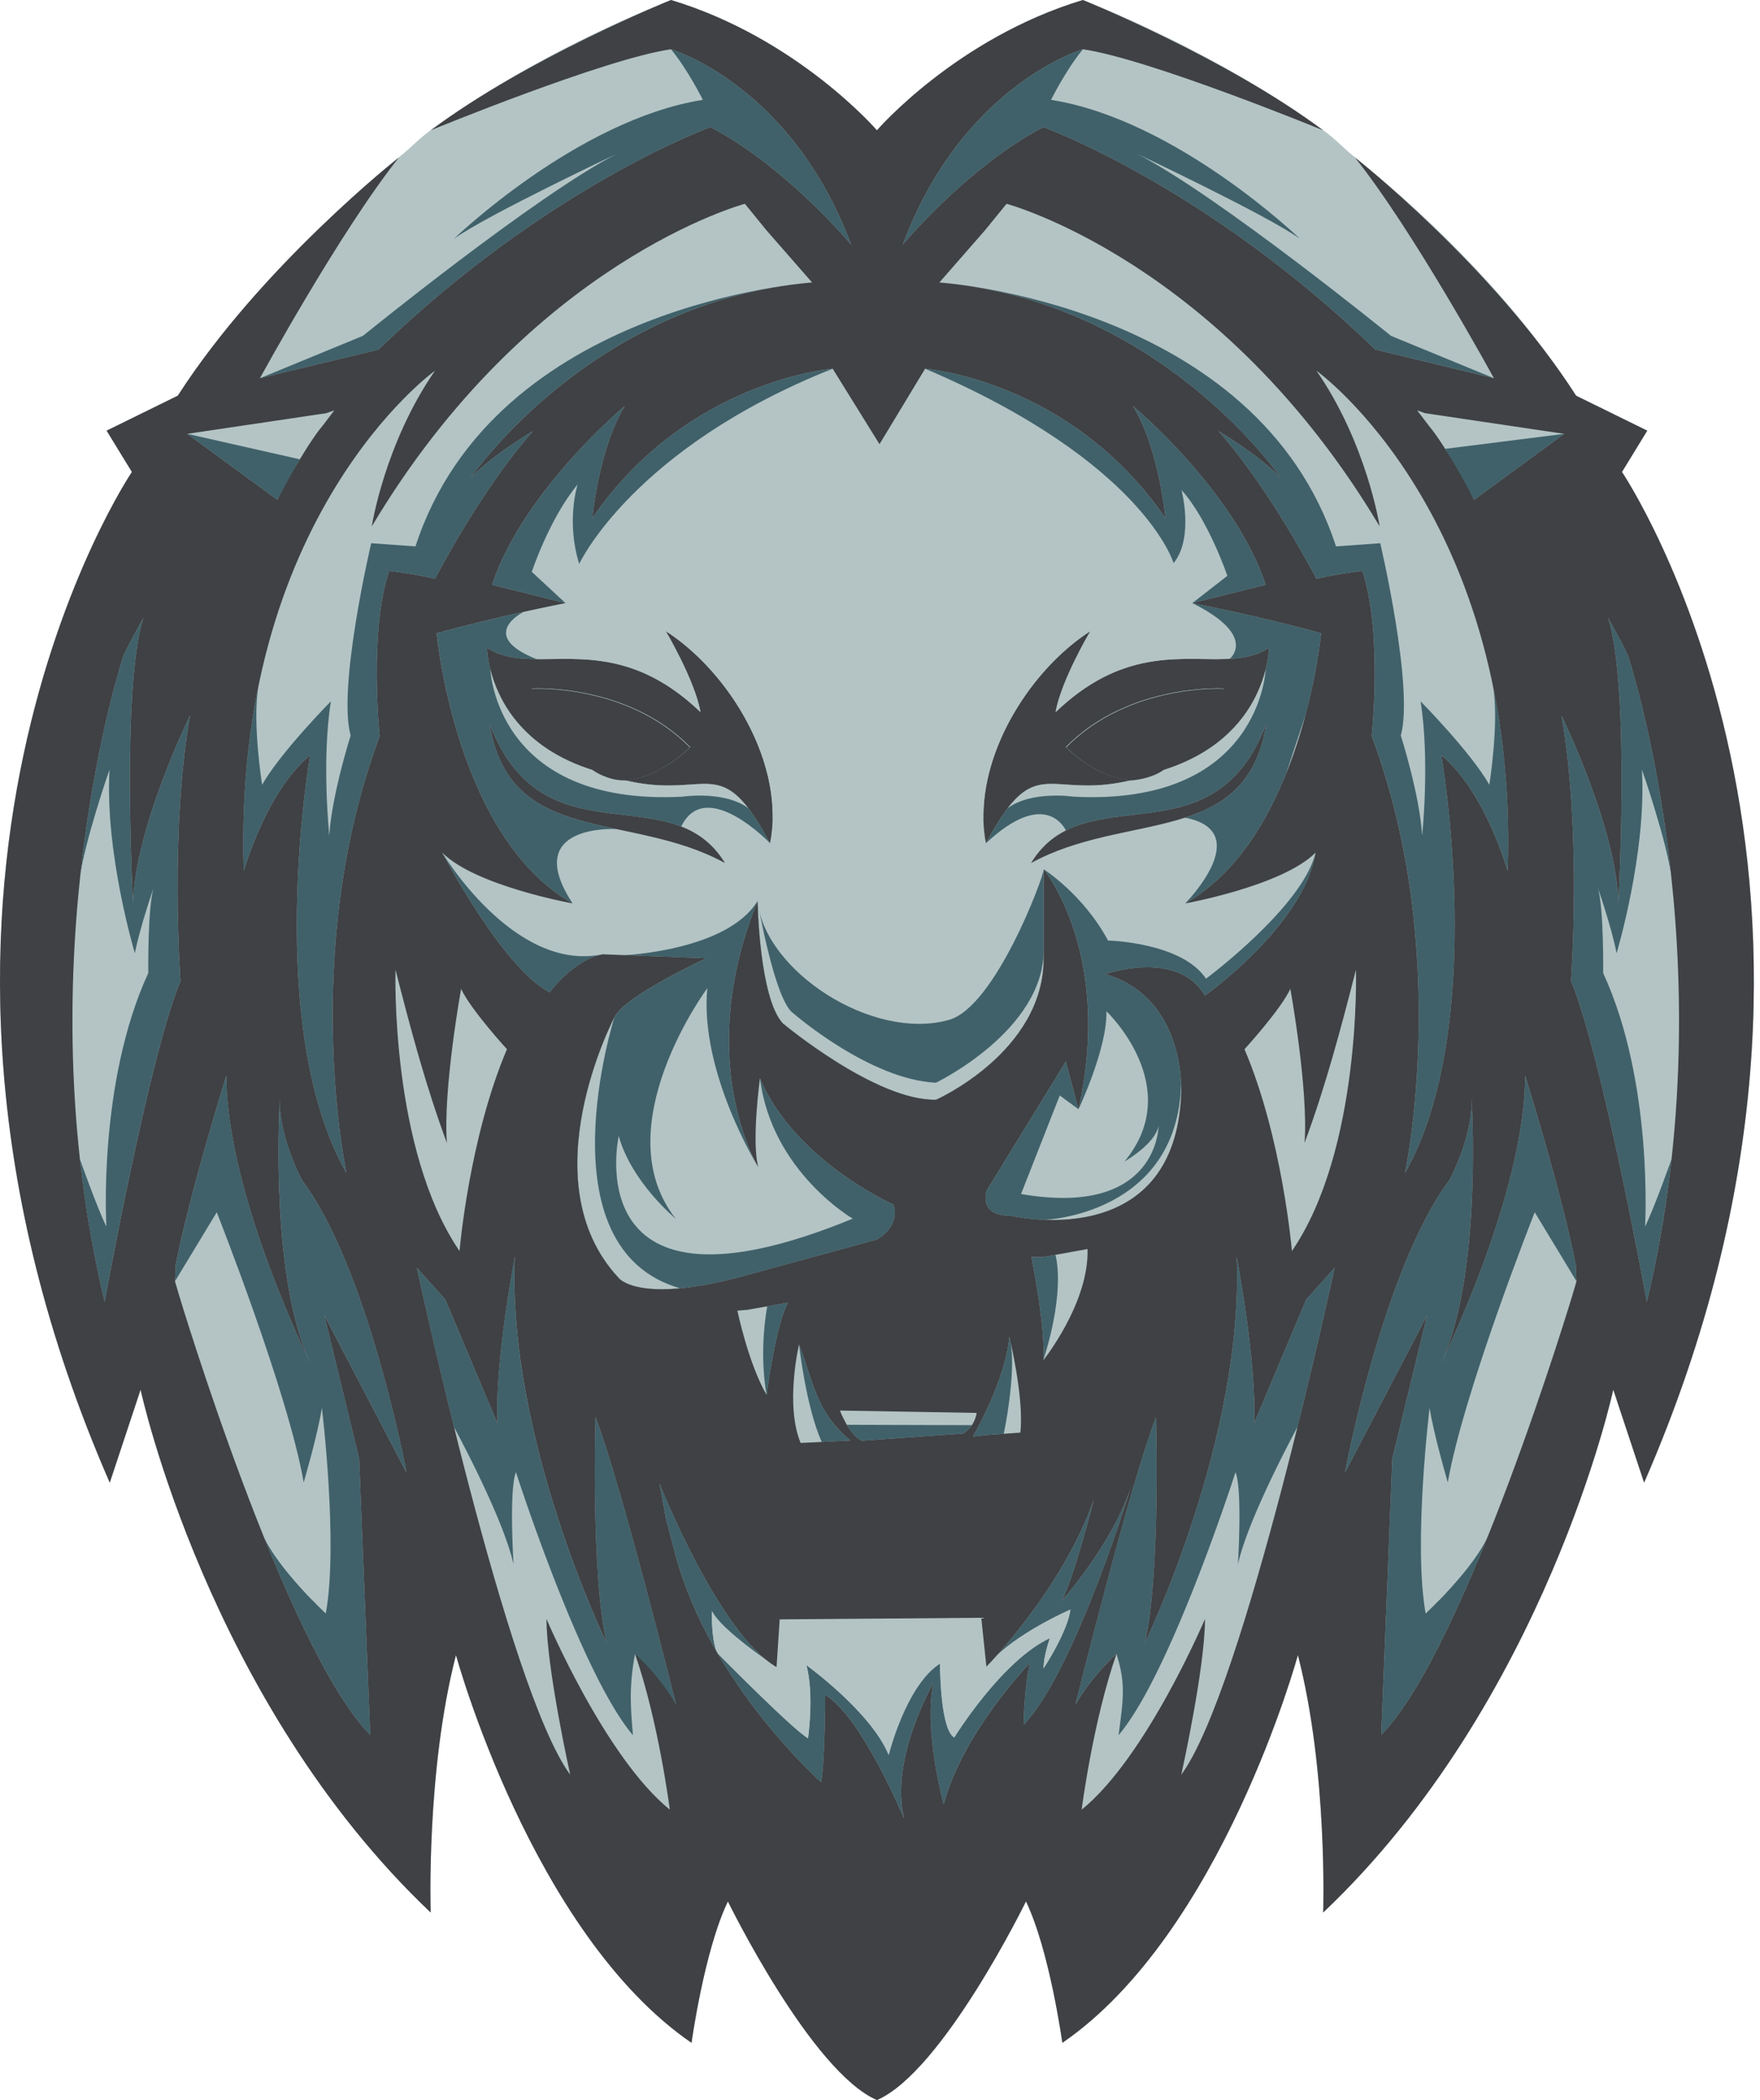 <svg xmlns="http://www.w3.org/2000/svg" width="207" height="247" fill="none" style="mix-blend-mode:darken" fill-rule="evenodd" xmlns:v="https://vecta.io/nano"><path d="M189.557 110.743l-.209 3.914c.852 2.248 1.53 4.647 2.15 6.939l1.322 5.184c.247-5.327.2-10.672-.121-15.989l-3.141-.048h-.001zM102.679 223.33l.723 1.423.712-1.374-1.29-1.632-.146 1.583h.001zm3.642-28.439l-7.781.061.795.47c1.549.914 3.072 2.514 4.493 4.429.613-1.509 1.312-2.931 2.053-4.205l.438-.755h.001zm-89.882-84.148l-3.142.048c-.32 5.317-.367 10.662-.12 15.989l1.322-5.185c.62-2.293 1.298-4.692 2.15-6.939l-.209-3.914-.001.001zm153.431 54.782l-1.617 6.648-.571 14.252c5.504-12.205 10.727-28.017 12.933-35.425l.25-.853-.041-.863c-.212-1.064-.445-2.128-.692-3.189-1.919 5.868-4.313 11.549-6.552 16.207l-1.952 4.062-1.758-.838v-.001zm-144.005-19.43c-.248 1.061-.481 2.125-.693 3.189l-.041.863.245.84c2.209 7.417 7.433 23.233 12.937 35.439l-.571-14.252-1.617-6.648-1.758.838-1.952-4.062c-2.239-4.658-4.634-10.339-6.552-16.207h.001zm115.189-35.525a11.49 11.49 0 0 1 .947.524 44.42 44.42 0 0 0 1.053-.952 56.17 56.17 0 0 1-2 .428zm-16.634 28.377l-.724-2.729-1.646 2.68c.772.064 1.579.08 2.371.05l-.001-.001zm8.086-17.447c-.078 3.344-.518 6.689-1.248 9.959l-1.388 6.215c3.275-1.754 4.386-5.148 4.547-9.257l.002-.042.002-.041c.073-1.272-.254-3.096-.649-4.297-.317-.964-.732-1.811-1.266-2.537zm-36.912 21.646l1.98-.542a46.57 46.57 0 0 1-1.502-1.057 44.26 44.26 0 0 1-1.204-.914l.726 2.513zm-14.219-24.53c-2.09 1.103-4.335 2.405-5.18 3.275-1.455 2.817-2.659 6.637-3.248 9.691-1.023 5.305-.857 11.123 2.875 15.349 2.218.771 8.555-.716 10.42-1.226l2.44-.668-3.32-5.344c-1.752-2.82-2.976-7.007-3.547-10.225-.64-3.606-.758-7.247-.439-10.853l-.001.001zm-16.747-8.265l-.715-.158a18.04 18.04 0 0 0 .377.422l.338-.264zm.06-44.552l.102-1.115c-.199.332-.392.665-.578.997l.476.118zm78.315 10.331l.153 1.674-1.314-1.916-2.464-.493-20.17-3.914 16.753-4.165-2.608-3.802c-4.035-5.881-9.492-10.377-16.033-13.159-1.763-.749-4.052-1.546-6.217-2.033l-7.609 12.588-7.817-12.598c-2.097.473-4.338 1.245-6.008 1.941-6.643 2.771-12.189 7.306-16.275 13.261l-2.608 3.802 16.754 4.165-20.17 3.914-2.464.493-1.314 1.916.153-1.674a186.3 186.3 0 0 0-7.363 1.712c1.068 5.978 3.341 12.728 6.229 17.365 1.758 2.822 4.031 5.444 6.95 7.09l10.177 5.737 3.769.145c.419-1.32.891-2.624 1.409-3.908l8.359-20.701.348 22.337c.01.586.055 1.543.139 2.665l8.351.321-7.934 3.672c.273 1.958.653 3.767 1.154 4.612 3.061 2.475 9.772 7.059 13.832 7.578 1.571-.839 3.233-2.045 4.459-3.145 1.831-1.643 3.379-3.604 4.129-5.889l-2.056-.602-1.837.329 4.374-2.466c.003-.092.004-.182.004-.274V89.656l7.998 9.682c1.535 1.859 2.864 4.543 3.8 6.991l7.153-4.032c.861-.485 1.669-1.058 2.423-1.695 1.794-1.518 3.285-3.402 4.527-5.394 2.888-4.636 5.161-11.386 6.229-17.365-2.436-.62-4.904-1.19-7.363-1.712l-.002-.001zm-1.048-11.446l.102 1.115.476-.118a36.55 36.55 0 0 0-.578-.997zM126 32.117c-1.984-1.076-4.089-2.096-6.074-2.863l-.601.739-.056.064A57.54 57.54 0 0 1 126 32.117zm44.142 51.344l1.611 1.329c-.749-4.634-1.893-9.196-3.489-13.593l1.879 12.264h-.001zm-3.931-6.085c.025.958.03 1.912.018 2.853l3.311 2.734-3.328-5.587h-.001zm-11.479-18.651c.876 1.415 1.71 2.841 2.493 4.246l.358-.056a100.57 100.57 0 0 0-2.772-4.255l-.079.065zM35.856 83.461l1.879-12.264c-1.596 4.397-2.741 8.959-3.488 13.593l1.61-1.329h-.001zm44.143-51.344c2.195-.821 4.44-1.511 6.73-2.061l-.056-.064-.601-.739c-1.986.767-4.09 1.788-6.074 2.863zM48.415 62.916l.358.056a108.78 108.78 0 0 1 2.493-4.246l-.078-.065a99.31 99.31 0 0 0-2.772 4.255zM39.77 80.23a71.44 71.44 0 0 1 .018-2.853l-3.328 5.587 3.312-2.734h-.001zm114.817-60.421l-.673-.276c-4.921-2.022-9.949-3.939-14.966-5.697-2.323-.813-4.664-1.598-7.025-2.292-1.335-.392-2.775-.803-4.178-1.078-.576.233-1.185.53-1.797.864 3.774 1.527 7.712 3.616 11.123 5.556 9.716 5.53 18.817 12.384 26.929 20.101l2.578.622a270.91 270.91 0 0 0-4.312-7.003c-1.999-3.139-4.12-6.349-6.444-9.254l-1.235-1.543v-.001zm-102.893 0l-1.234 1.543c-2.325 2.906-4.445 6.116-6.444 9.254l-4.312 7.003 2.578-.622c8.113-7.716 17.213-14.571 26.93-20.101 3.41-1.941 7.348-4.029 11.123-5.557-.611-.334-1.221-.632-1.797-.864-1.404.274-2.844.686-4.178 1.078-2.361.694-4.703 1.477-7.025 2.292-5.017 1.758-10.047 3.675-14.967 5.697l-.672.276-.001.001z" fill="#5ef9f6"/><path d="M20.906 46.541l-8.367 4.112 2.975 4.859s-33.097 48.97-2.603 118.875l3.625-10.935s7.903 36.634 34.119 61.494c0 0-.558-16.635 2.975-30.28 0 0 8.927 32.709 27.705 45.607 0 0 1.487-10.841 4.277-16.636 0 0 9.769 20 17.529 23.364 7.758-3.364 17.529-23.364 17.529-23.364 2.788 5.795 4.276 16.636 4.276 16.636 18.778-12.898 27.705-45.607 27.705-45.607 3.532 13.645 2.974 30.28 2.974 30.28 26.218-24.859 34.12-61.494 34.12-61.494l3.625 10.935c30.493-69.905-2.603-118.875-2.603-118.875l2.975-4.859-8.367-4.112c-6.666-10.367-16.169-20.147-26.031-28.036-1.507-1.206-2.155-2.046-3.719-3.178C146.823 8.961 137.104 3.917 127.363 0c-14.875 4.486-24.222 15.327-24.222 15.327S93.794 4.486 78.919 0c-9.777 3.931-19.443 8.939-28.263 15.327-1.377.997-2.384 2.121-3.719 3.178-10.068 7.969-19.233 18.866-26.032 28.036z" fill="#b4c4c5"/><g fill="#40616a"><path d="M53.395 167.834c1.233 2.296 5.882 11.144 7.008 16.157 0 0-.558-8.691.279-10.841 0 0 7.624 23.738 13.759 30.934-.238-3.038-.508-5.533.246-9.559a26.11 26.11 0 0 0 4.834 5.981s-6.508-26.167-9.483-33.831c0 0-.558 18.505 1.302 26.541 0 0-11.714-24.111-10.785-45.419 0 0-2.417 12.523-2.045 19.626l-6.136-14.579-3.347-3.738a659.17 659.17 0 0 0 4.367 18.728m99.207 0c-1.233 2.296-5.882 11.144-7.008 16.157 0 0 .558-8.691-.279-10.841 0 0-7.624 23.738-13.759 30.934.625-4.552.802-6.258-.247-9.559 0 0-2.788 2.43-4.833 5.981 0 0 6.507-26.167 9.483-33.831 0 0 .558 18.505-1.302 26.541 0 0 11.714-24.111 10.785-45.419 0 0 2.417 12.523 2.045 19.626l6.136-14.579 3.347-3.738s-1.769 8.263-4.367 18.728m-57.57 36.614c-1.884-1.106-10.627-9.988-10.627-9.988 5.324 9.107 12.179 15.161 12.179 15.161.465-2.897.465-10.28.465-10.28 4.277 2.523 9.298 14.579 9.298 14.579-1.767-7.009 3.439-15.981 3.439-15.981-1.208 5.513 1.209 14.298 1.209 14.298 2.231-8.504 10.134-16.635 10.134-16.635-.651 2.617-.744 7.289-.744 7.289 6.137-6.448 12.737-28.317 12.737-28.317-2.138 6.916-8.274 13.738-8.274 13.738 1.394-2.43 3.811-11.963 3.811-11.963-2.907 8.333-9.001 15.665-11.518 18.464 3.112-3.05 8.758-5.506 8.758-5.506-.364 2.697-3.161 6.916-3.161 6.916 0-1.495.744-3.551.744-3.551-5.676 2.635-11.249 11.682-11.249 11.682-1.69-.967-1.673-8.692-1.673-8.692-3.997 2.523-6.042 10.748-6.042 10.748-2.046-5.047-9.669-10.56-9.669-10.56.929 3.55.186 8.597.186 8.597"/><path d="M84.256 194.202c-.643-1.787-.52-4.706-.52-4.706.858 1.724 4.587 4.484 6.481 5.811-6.415-5.041-12.645-20.826-12.645-20.826l.79 4.299 1.116 4.206c1.094 4.05 2.827 7.839 4.778 11.217M37.855 165.57s1.951 15.98.464 24.205c0 0-5.819-5.43-7.43-9.365 3.929 9.793 8.498 19.393 12.654 23.648l-1.301-32.522-4.09-16.822 9.669 18.505s-4.462-23.925-12.272-34.392c0 0-2.818-5.135-2.626-9.718-.161 2.857-1.005 21.341 3.565 31.217-1.819-3.787-9.864-21.236-9.864-33.835 0 0-4.277 13.645-5.95 22.242l-.093 1.963 4.911-8.115s8.367 21.12 10.227 31.774c0 0 1.674-5.701 2.138-8.784m130.284-.001s-1.952 15.98-.464 24.205c0 0 5.819-5.43 7.43-9.365-3.929 9.793-8.498 19.393-12.654 23.648l1.302-32.522 4.09-16.822-9.668 18.505s4.462-23.925 12.271-34.392c0 0 2.818-5.135 2.626-9.718.161 2.857 1.005 21.341-3.565 31.217 1.82-3.787 9.864-21.236 9.864-33.835 0 0 4.277 13.645 5.95 22.242l.093 1.963-4.911-8.115s-8.367 21.12-10.227 31.774c0 0-1.674-5.701-2.138-8.784m20.415-51.122s.092-7.85-.651-10.093c0 0 1.58 4.486 2.231 7.757 0 0 3.552-11.825 2.975-21.588 0 0 3.004 8.699 3.478 12.768-1.674-15.875-5.129-26.24-5.129-26.24l-.744-1.496-1.581-2.897c2.603 8.224 1.209 33.55 1.209 33.55-.22-8.878-6.694-22.055-6.694-22.055 2.418 13.831 1.116 31.214 1.116 31.214 3.719 8.971 8.924 37.755 8.924 37.755 1.369-5.717 2.306-11.341 2.905-16.782 0 0-2.044 5.777-3.113 7.917 0 0 1.023-16.915-4.927-29.812m-28.332-47.301c2.417 7.103 1.116 19.439 1.116 19.439 9.483 25.419 3.904 51.4 3.904 51.4 9.855-17.383 4.277-49.158 4.277-49.158 5.206 4.299 7.809 13.645 7.809 13.645.271-8.205-.433-15.458-1.738-21.817.765 4.235-.423 11.645-.423 11.645-2.177-3.831-8.089-9.813-8.089-9.813 1.116 7.009.186 15.795.186 15.795-.279-4.766-2.51-11.775-2.51-11.775 1.576-5.633-2.418-22.616-2.418-22.616l-5.206.374c-9.297-28.597-46.647-31.043-46.647-31.043 26.032 2.242 40.163 22.99 40.163 22.99-2.696-2.803-7.345-5.513-7.345-5.513 6.135 6.916 11.528 17.383 11.528 17.383 2.232-.561 5.393-.935 5.393-.935zM17.441 114.449s-.093-7.85.651-10.093c0 0-1.58 4.486-2.232 7.757 0 0-3.553-11.825-2.975-21.588 0 0-3.004 8.699-3.478 12.768 1.674-15.875 5.129-26.24 5.129-26.24l.744-1.496 1.58-2.897c-2.603 8.224-1.209 33.55-1.209 33.55.22-8.878 6.693-22.055 6.693-22.055-2.417 13.831-1.116 31.214-1.116 31.214-3.719 8.971-8.925 37.755-8.925 37.755-1.369-5.717-2.306-11.341-2.905-16.782 0 0 2.044 5.777 3.113 7.917 0 0-1.023-16.915 4.927-29.812m28.336-47.301c-2.417 7.103-1.116 19.439-1.116 19.439-9.483 25.419-3.905 51.4-3.905 51.4-9.854-17.383-4.277-49.158-4.277-49.158-5.206 4.299-7.809 13.645-7.809 13.645-.271-8.205.433-15.458 1.738-21.817-.764 4.235.423 11.645.423 11.645 2.177-3.831 8.089-9.813 8.089-9.813-1.116 7.009-.186 15.795-.186 15.795.279-4.766 2.51-11.775 2.51-11.775-1.576-5.633 2.417-22.616 2.417-22.616l5.206.374c9.297-28.597 46.647-31.043 46.647-31.043-26.032 2.242-40.162 22.99-40.162 22.99 2.696-2.803 7.345-5.513 7.345-5.513-6.136 6.916-11.528 17.383-11.528 17.383-2.231-.561-5.392-.935-5.392-.935m7.604-39.049c3.719-2.71 19.152-9.999 19.152-9.999C63.046 22.959 42.687 39.5 42.687 39.5l-12.112 4.985 13.946-3.364c19.895-19.252 39.047-26.167 39.047-26.167 8.925 4.673 16.548 13.831 16.548 13.831C93.051 9.907 78.92 5.795 78.92 5.795c2.02 2.462 3.744 5.949 3.744 5.949-14.782 2.337-29.285 16.354-29.285 16.354"/><path d="M152.903 28.098c-3.719-2.71-19.152-9.999-19.152-9.999 9.483 4.86 29.843 21.401 29.843 21.401l12.111 4.985-13.945-3.364c-19.896-19.252-39.047-26.167-39.047-26.167-8.925 4.673-16.549 13.831-16.549 13.831 7.066-18.878 21.197-22.989 21.197-22.989-2.02 2.462-3.744 5.949-3.744 5.949 14.782 2.337 29.285 16.354 29.285 16.354"/></g><path d="M30.574 44.485s16.201-20.965 28.473-27.04c0 0-7.995 3.738-10.598 4.393 0 0 19.289-12.741 30.47-16.043-7.809 1.122-28.262 9.533-28.262 9.533-1.377.997-2.384 2.121-3.719 3.178-6.88 8.598-16.363 25.98-16.363 25.98zm145.131 0s-16.201-20.965-28.472-27.04c0 0 7.995 3.738 10.598 4.393 0 0-19.289-12.741-30.469-16.043 7.809 1.122 28.262 9.533 28.262 9.533 1.376.997 2.384 2.121 3.719 3.178 6.88 8.598 16.362 25.98 16.362 25.98zm-54.442 57.027c6.333-10.417 21.328.142 27.658-16.308-2.317 14.429-16.522 10.165-27.658 16.308zm-5.299-2.337c-1.837-9.232 4.746-20.123 12.271-24.953 0 0-3.439 5.794-4.09 9.533 10.707-10.28 19.525-3.833 25.102-7.57 0 0-.047 10.607-12.597 14.439 0 0 5.795-4.107 7.337-9.647 0 0-11.196-.68-18.633 6.891 0 0 3.61 3.724 7.763 3.878-9.923 2.419-11.247-3.635-17.153 7.43zM57.609 85.204c6.329 16.45 21.325 5.891 27.659 16.308-11.135-6.143-25.34-1.879-27.659-16.308zm-6.253-10.719s2.231 24.018 15.99 31.774c0 0-11.435-2.055-15.34-5.981 0 0 7.066 13.552 12.644 16.448 0 0 2.789-3.832 6.229-4.486l12.179.468s-9.669 4.486-10.785 6.916c0 0-10.134 19.252.465 30.654 0 0 2.232 3.177 14.689-.187l15.713-4.299s2.788-1.495 1.951-4.112c0 0-11.621-5.14-15.711-14.859 0 0-1.023 7.57-.186 10.466 0 0-7.717-12.43-.094-31.308 0 0 .186 11.402 2.975 14.392 0 0 10.97 9.159 18.036 8.972 0 0 12.644-5.608 12.644-16.635v-10.467s8.181 9.906 4.09 28.224l-1.487-5.608-9.297 15.14s-1.116 2.99 2.789 2.99c0 0 19.337 4.673 20.081-14.391 0 0 .651-11.215-8.925-14.019 0 0 8.46-2.991 11.714 2.523 0 0 11.621-8.224 13.015-16.822-3.904 3.926-15.34 5.981-15.34 5.981 13.759-7.756 15.99-31.774 15.99-31.774-6.973-1.963-15.154-3.551-15.154-3.551l8.645-2.149c-3.719-11.121-15.618-21.027-15.618-21.027 3.068 5.047 3.812 13.177 3.812 13.177-11.156-16.261-28.263-17.569-28.263-17.569l-5.366 8.878-5.508-8.878S80.826 44.674 69.67 60.935c0 0 .744-8.131 3.812-13.177 0 0-11.899 9.906-15.618 21.027l8.646 2.149s-8.181 1.588-15.154 3.551h-.001zm26.938-.262c7.527 4.829 14.109 15.72 12.272 24.953-5.906-11.065-7.231-5.01-17.152-7.43 4.152-.155 7.763-3.878 7.763-3.878-7.438-7.57-18.633-6.891-18.633-6.891 1.541 5.54 7.337 9.647 7.337 9.647-12.55-3.832-12.597-14.439-12.597-14.439 5.577 3.737 14.395-2.711 25.102 7.57-.651-3.738-4.09-9.533-4.09-9.533h-.001zm37.117 116.053l-23.707.186-.371 5.608c-.371-.215-.743-.471-1.114-.762-1.895-1.328-5.623-4.088-6.481-5.812 0 0-.123 2.919.52 4.707l.15.257s8.742 8.882 10.627 9.988c0 0 .744-5.046-.186-8.597 0 0 7.623 5.514 9.669 10.56 0 0 2.045-8.224 6.042-10.748 0 0-.016 7.725 1.673 8.692 0 0 5.573-9.046 11.249-11.682 0 0-.744 2.056-.744 3.551 0 0 2.797-4.219 3.161-6.916 0 0-5.646 2.456-8.758 5.507-.701.779-1.125 1.208-1.125 1.208l-.603-5.747h-.001z" fill="#b4c4c5"/><g fill="#40616a"><path d="M57.61 85.204c4.961 12.893 15.246 9.195 22.511 12.008 2.885-5.935 10.447 1.964 10.447 1.964-5.906-11.065-7.231-5.01-17.153-7.43 4.152-.155 7.763-3.878 7.763-3.878-7.438-7.57-18.633-6.89-18.633-6.89 1.541 5.54 7.337 9.647 7.337 9.647-12.55-3.832-12.597-14.439-12.597-14.439 1.664 1.115 3.615 1.323 5.821 1.34-7.064-2.818-1.522-5.559-1.522-5.559-2.922.643-6.726 1.534-10.226 2.519 0 0 2.231 24.018 15.99 31.775-6.169-9.41 5.128-8.751 5.128-8.751-7.186-1.532-13.399-3.184-14.865-12.305m4.934-17.945s2.068-6.275 5.392-10.28c0 0-1.394 4.299.186 9.345 0 0 6.258-13.587 29.81-22.961 0 0-17.107 1.308-28.263 17.569 0 0 .744-8.131 3.812-13.177 0 0-11.899 9.906-15.618 21.027l8.646 2.149-3.965-3.674.001.001zm8.204 45.007c-10.385 2.035-18.742-11.989-18.742-11.989s7.066 13.551 12.644 16.448c0 0 2.719-3.735 6.098-4.459zm12.309.441s-9.669 4.486-10.784 6.916c0 0-10.134 19.252.465 30.654 0 0 2.232 3.177 14.689-.187l15.714-4.299s2.787-1.495 1.951-4.112c0 0-11.621-5.14-15.711-14.859 1.36 10.962 10.911 16.512 10.911 16.512-32.725 13.458-27.519-9.719-27.519-9.719 1.487 5.42 6.693 9.719 6.693 9.719-8.422-10.725 3.719-27.102 3.719-27.102-.93 9.906 6.008 21.056 6.008 21.056s-7.717-12.43-.094-31.308c-3.566 5.824-15.609 6.361-15.608 6.361l9.566.368h-.001zm42.305-15.032c7.289-3.681 18.354 1.054 23.558-12.472-1.086 6.761-4.782 9.418-9.549 10.965 8.404 1.621.024 10.091.024 10.091 5.71-3.219 9.434-9.238 11.838-15.178l2.314-6.987c1.45-5.433 1.838-9.609 1.838-9.609-6.973-1.963-15.154-3.551-15.154-3.551 7.777 3.862 4.394 6.559 4.394 6.559 1.719-.091 3.265-.398 4.621-1.306 0 0-.047 10.607-12.598 14.439 0 0 5.796-4.107 7.338-9.647 0 0-11.196-.68-18.633 6.89 0 0 3.61 3.724 7.763 3.878-9.923 2.419-11.247-3.635-17.153 7.43 7.123-6.68 9.398-1.499 9.398-1.499m-2.607 4.562s8.181 9.906 4.09 28.224l-1.487-5.608-9.297 15.139s-1.116 2.991 2.789 2.991c0 0 19.337 4.673 20.081-14.392 0 0 .651-11.214-8.925-14.018 0 0 8.46-2.991 11.714 2.523 0 0 11.621-8.224 13.015-16.822-1.519 6.385-12.891 14.829-12.891 14.829-2.882-4.299-11.528-4.486-11.528-4.486-2.88-5.4-7.562-8.38-7.562-8.38m4.09 28.224s3.407-7.165 3.284-11.526c0 0 9.39 8.878 2.138 17.663 0 0 3.625-2.056 3.997-4.205 0 0 0 10.84-16.176 8.036l4.555-11.588 2.201 1.62h.001z"/><path d="M138.962 57.632c3.148 3.485 5.392 10.094 5.392 10.094l-4.122 3.208 8.645-2.149c-3.719-11.121-15.618-21.027-15.618-21.027 3.068 5.047 3.812 13.177 3.812 13.177-11.156-16.261-28.263-17.569-28.263-17.569 25.721 10.965 29.224 22.867 29.224 22.867 2.417-2.991.929-8.598.929-8.598"/></g><path d="M128.236 74.223s-3.439 5.794-4.09 9.533c10.706-10.28 19.525-3.833 25.101-7.57 0 0-.047 10.607-12.597 14.439 0 0 5.796-4.107 7.337-9.647 0 0-11.195-.68-18.632 6.89 0 0 3.61 3.724 7.763 3.878-9.923 2.419-11.247-3.635-17.154 7.43-1.837-9.232 4.746-20.123 12.272-24.953zm20.685 10.981c-2.318 14.429-16.522 10.165-27.659 16.308 6.334-10.417 21.329.142 27.659-16.308zM78.294 74.223s3.44 5.794 4.09 9.533c-10.706-10.28-19.525-3.833-25.101-7.57 0 0 .047 10.607 12.597 14.439 0 0-5.795-4.107-7.337-9.647 0 0 11.195-.68 18.633 6.89 0 0-3.611 3.724-7.763 3.878 9.922 2.419 11.247-3.635 17.153 7.43 1.837-9.232-4.746-20.123-12.272-24.953M57.609 85.204c2.318 14.429 16.523 10.165 27.659 16.308-6.334-10.417-21.329.142-27.659-16.308z" fill="#3f4144"/><path d="M92.677 153.217l-4.788.841-1.162.093s1.302 6.261 3.44 9.906c0 0 1.023-8.084 2.51-10.841m1.3 4.908s-1.673 7.102.186 11.588l5.857-.28c-4.063-3.388-4.346-6.872-6.043-11.308zm20.894 8.06l-13.248-.234-2.835-.046s1.069 2.851 2.556 3.551l11.899-.841s1.302-.607 1.627-2.43m3.837-8.995c-.372 5.046-4.276 11.775-4.276 11.775l1.673-.187 3.905-.28c.465-4.111-1.302-11.308-1.302-11.308zm2.604-9.345s1.673 8.131 1.394 12.149c0 0 5.392-6.728 5.206-13.084l-5.206.935h-1.394zM62.544 80.977c1.541 5.54 7.337 9.647 7.337 9.647-8.646-2.639-11.358-8.494-12.208-11.882 0 0 .625 16.08 22.566 14.96 0 0 4.98-.749 7.788 1.368-4.011-5.237-6.28-1.292-14.612-3.324 4.152-.155 7.763-3.878 7.763-3.878-7.438-7.57-18.633-6.89-18.633-6.89m81.442-.001c-1.542 5.54-7.338 9.647-7.338 9.647 8.646-2.639 11.359-8.494 12.209-11.882 0 0-.626 16.08-22.566 14.96 0 0-4.981-.749-7.788 1.368 4.011-5.237 6.28-1.292 14.613-3.324-4.153-.155-7.763-3.878-7.763-3.878 7.437-7.57 18.633-6.89 18.633-6.89z" fill="#b4c4c5"/><path d="M122.755 102.241c0 .882-5.691 16.184-11.148 17.716-9.018 2.532-21.684-5.779-22.508-13.978 0 0 .186 11.402 2.975 14.392 0 0 10.97 9.158 18.036 8.972 0 0 12.644-5.608 12.644-16.635v-10.467z" fill="#40616a"/><g fill="#b4c4c5"><path d="M110.08 127.346c-7.809-.374-16.734-8.131-16.734-8.131-2.231-1.402-4.246-13.236-4.246-13.236s.186 11.402 2.975 14.392c0 0 10.97 9.159 18.036 8.972 0 0 12.644-5.608 12.644-16.635v-.97c0 9.497-12.675 15.607-12.675 15.607m-30.078 24.183c-16.41-4.694-7.729-31.904-7.729-31.904s-10.134 19.252.465 30.653c0 0 1.273 1.814 7.265 1.251m58.917-24.171c-.352 15.526-16.053 16.119-16.053 16.119 5.707.214 15.538-1.394 16.064-14.88 0 0 .027-.469-.012-1.239m-49.527 16.249l-2.882-4.631c-2.156-3.465-4.106-7.955-5.308-12.326 0 0-2.269 6.722.66 10.928 0 0-1.084-.686-2.13-2.032.241 5.266 2.81 9.63 9.661 8.061m34.698-5.391l2.208-3.548c1.651-2.654 3.145-6.095 4.065-9.443 0 0 1.739 5.15-.505 8.372 0 0 .83-.525 1.632-1.557-.185 4.034-2.153 7.377-7.401 6.176m-41.704-54.46c-.651-3.739-4.09-9.533-4.09-9.533 6.832 4.384 12.885 13.761 12.572 22.36.37-5.787-.453-19.751-15.792-26.109 0 0 3.068 4.673 4.09 8.598 0 0-5.134-3.747-16.06-1.547 5.186.039 11.769-.984 19.281 6.229m41.782.002c.651-3.739 4.091-9.533 4.091-9.533-6.832 4.384-12.886 13.761-12.571 22.36-.37-5.787.453-19.751 15.792-26.109 0 0-3.068 4.673-4.09 8.598 0 0 5.134-3.747 16.06-1.547-5.186.039-11.768-.984-19.281 6.229m-80.442-21.84C61.936 35.688 86.044 28.98 86.044 28.98l9.468 4.241-5.392-6.168-2.51-3.084s-25.288 6.728-43.881 37.943"/><path d="M43.728 61.913s1.488-9.719 7.438-18.317c0 0-15.355 10.992-20.727 36.897.726-3.201 5.866-10.018 5.866-10.018-1.023 5.608-.372 8.785-.372 8.785 1.313-7.929 6.415-22.43 6.415-22.43-.651 2.242 1.381 5.083 1.381 5.083m-34.328 74.43s.1-10.394 3.01-18.3c0 0-2.045 1.029-2.417 2.43 0 0 .29-22.244 2.892-29.947 0 0-3.004 8.699-3.478 12.768-.993 9.416-1.359 20.77-.007 33.05m15.139 11.838l-3.961 2.514.465 1.588s4.28 14.257 9.845 28.127c1.107 2.699 4.18 6.091 6.009 7.963-2.703-3.266-7.988-20.752-7.988-20.752 2.51 3.364 5.299 9.906 5.299 9.906-2.194-10.332-9.669-29.345-9.669-29.345m137.727-86.27s-1.487-9.719-7.438-18.317c0 0 15.354 10.992 20.727 36.897-.726-3.201-5.865-10.018-5.865-10.018 1.023 5.608.372 8.785.372 8.785-1.313-7.929-6.415-22.43-6.415-22.43.651 2.242-1.38 5.083-1.38 5.083m34.327 74.43s-.099-10.394-3.009-18.3c0 0 2.045 1.029 2.417 2.43 0 0-.29-22.244-2.892-29.947 0 0 3.004 8.699 3.477 12.768.993 9.416 1.36 20.77.007 33.05m-15.139 11.838l3.961 2.514-.465 1.588s-4.28 14.257-9.845 28.127c-1.107 2.699-4.181 6.091-6.009 7.963 2.703-3.266 7.988-20.752 7.988-20.752-2.51 3.364-5.299 9.906-5.299 9.906 2.194-10.332 9.669-29.345 9.669-29.345"/></g><path d="M35.271 54.023L22.02 51.027l10.598 7.757 2.653-4.761zm134.698-1.233l3.408 5.994 10.598-7.757-14.006 1.764v-.001zM90.234 153.646c-1.027 5.902-.068 10.411-.068 10.411s1.023-8.084 2.51-10.841l-2.442.43zm3.743 4.478s.798 7.28 2.665 11.469l3.378-.162c-4.063-3.388-4.347-6.872-6.043-11.308m24.73-.934c-.372 5.046-4.276 11.775-4.276 11.775l1.673-.187 1.953-.14s1.501-7.088.784-10.875l-.134-.573zm2.604-9.345s1.673 8.131 1.394 12.149c2.696-8.504 1.424-12.405 1.424-12.405l-1.424.256h-1.394zm-7.006 19.779l-14.702-.043c.445.754 1.048 1.548 1.741 1.875l11.899-.841s.579-.27 1.061-.99" fill="#40616a"/><path d="M114.43 168.964s3.905-6.729 4.276-11.775c0 0 1.767 7.196 1.302 11.308l-3.905.28-1.673.187zm-20.267.747c-1.859-4.486-.186-11.588-.186-11.588 1.697 4.435 1.98 7.919 6.043 11.308l-5.857.28zm4.625-3.808l2.836.046 13.248.234c-.325 1.822-1.627 2.43-1.627 2.43l-11.899.841c-1.488-.701-2.558-3.551-2.558-3.551zm85.978-50.533s1.302-17.383-1.116-31.214c0 0 6.475 13.177 6.693 22.055 0 0 1.395-25.326-1.208-33.55l1.581 2.897.743 1.496s11.9 35.7 2.231 76.073c0 0-5.206-28.785-8.924-37.756zm-93.434 80.7l.371-5.608 23.707-.186.604 5.747s8.925-9.019 12.644-19.673c0 0-2.417 9.533-3.811 11.963 0 0 6.136-6.823 8.274-13.738 0 0-6.601 21.869-12.737 28.317 0 0 .093-4.672.744-7.289 0 0-7.902 8.131-10.134 16.636 0 0-2.418-8.786-1.209-14.299 0 0-5.206 8.972-3.439 15.981 0 0-5.021-12.056-9.298-14.579 0 0 0 7.383-.465 10.28 0 0-13.016-11.495-17.107-26.635l-1.116-4.206-.79-4.299s6.973 17.664 13.759 21.589l.002-.001zM22.347 84.156c-2.417 13.831-1.116 31.214-1.116 31.214-3.719 8.971-8.925 37.755-8.925 37.755-9.669-40.372 2.231-76.073 2.231-76.073l.744-1.496 1.58-2.897c-2.603 8.224-1.209 33.55-1.209 33.55.22-8.878 6.693-22.055 6.693-22.055l.002.001zM39.313 48.27l-1.348 1.776c-2.138 2.523-5.346 8.738-5.346 8.738L22.02 51.027l16.363-2.43.929-.327zm128.719 1.776l-1.349-1.776.93.327 16.362 2.43-10.598 7.757s-3.206-6.215-5.345-8.738zm-9.855 123.174s4.463-23.925 12.272-34.391c0 0 2.818-5.136 2.626-9.719.161 2.858 1.005 21.341-3.565 31.217 1.82-3.787 9.864-21.236 9.864-33.834 0 0 4.277 13.644 5.95 22.241l.093 1.963-.465 1.588s-12.459 41.494-22.499 51.774l1.302-32.522 4.09-16.822-9.668 18.505zM26.622 126.492c0 12.598 8.044 30.047 9.864 33.834-4.569-9.876-3.726-28.359-3.565-31.217-.192 4.583 2.626 9.719 2.626 9.719 7.809 10.466 12.272 34.391 12.272 34.391l-9.669-18.505 4.09 16.822 1.302 32.522c-10.04-10.28-22.498-51.774-22.498-51.774l-.465-1.588.093-1.963c1.673-8.597 5.951-22.241 5.951-22.241zm6.3 2.617l.023-.375-.023.375zm93.553 71.398s6.508-26.167 9.483-33.831c0 0 .558 18.505-1.301 26.541 0 0 11.714-24.111 10.784-45.419 0 0 2.418 12.523 2.046 19.626l6.136-14.579 3.347-3.738s-10.598 49.531-18.036 59.624c0 0 2.789-12.523 2.789-18.317 0 0-6.88 16.261-14.504 22.43 0 0 1.302-10.281 4.09-18.317 0 0-2.788 2.429-4.834 5.98zm46.6-71.398l-.023-.375c.01.125.018.249.023.375zM54.233 116.303c1.116 2.43 5.392 7.102 5.392 7.102-4.463 10.467-5.578 23.738-5.578 23.738-8.181-11.963-7.531-33.083-7.531-33.083 1.774 6.94 3.545 13.62 6.043 20.373-.465-6.355 1.675-18.13 1.675-18.13zm15.805 50.372c2.975 7.664 9.483 33.831 9.483 33.831-2.045-3.551-4.834-5.981-4.834-5.981 2.789 8.036 4.09 18.317 4.09 18.317-7.624-6.169-14.502-22.43-14.502-22.43 0 5.794 2.789 18.317 2.789 18.317-7.437-10.094-18.036-59.624-18.036-59.624l3.347 3.738 6.136 14.579c-.372-7.103 2.045-19.626 2.045-19.626-.929 21.308 10.785 45.419 10.785 45.419-1.86-8.036-1.302-26.541-1.302-26.541l-.001.001zm16.687-12.523l1.162-.094 4.788-.841c-1.487 2.758-2.51 10.841-2.51 10.841-2.138-3.645-3.439-9.906-3.439-9.906zm35.979 5.84c.279-4.018-1.395-12.149-1.395-12.149h1.395l5.206-.935c.185 6.356-5.206 13.084-5.206 13.084zm-22.59-131.208s-7.623-9.158-16.548-13.831c0 0-19.152 6.916-39.047 26.167l-13.946 3.364s9.483-17.383 16.363-25.98c0 0-16.176 12.71-26.032 28.036l-8.367 4.112 2.975 4.859s-33.097 48.97-2.603 118.875l3.625-10.935s7.903 36.634 34.119 61.494c0 0-.558-16.635 2.975-30.28 0 0 8.927 32.709 27.705 45.607 0 0 1.487-10.841 4.277-16.636 0 0 9.769 20 17.529 23.364 7.758-3.364 17.528-23.364 17.528-23.364 2.789 5.795 4.277 16.636 4.277 16.636 18.778-12.898 27.705-45.607 27.705-45.607 3.532 13.645 2.974 30.28 2.974 30.28 26.217-24.859 34.119-61.494 34.119-61.494l3.626 10.935c30.493-69.905-2.603-118.875-2.603-118.875l2.975-4.859-8.367-4.112c-9.855-15.327-26.031-28.036-26.031-28.036 6.88 8.598 16.362 25.98 16.362 25.98l-13.946-3.364c-19.895-19.252-39.047-26.167-39.047-26.167-8.925 4.672-16.548 13.831-16.548 13.831C113.228 9.906 127.36 5.795 127.36 5.795c7.809 1.122 28.262 9.533 28.262 9.533C144.096 6.729 127.362 0 127.362 0c-14.875 4.486-24.222 15.327-24.222 15.327S93.792 4.486 78.918 0c0 0-16.734 6.729-28.262 15.327 0 0 20.453-8.411 28.262-9.533 0 0 14.131 4.113 21.197 22.989zm-4.603 4.438c-26.032 2.242-40.162 22.989-40.162 22.989 2.696-2.803 7.345-5.513 7.345-5.513-6.136 6.916-11.528 17.383-11.528 17.383-2.231-.561-5.392-.935-5.392-.935-2.417 7.103-1.116 19.439-1.116 19.439-9.483 25.419-3.905 51.4-3.905 51.4-9.854-17.383-4.277-49.158-4.277-49.158-5.206 4.299-7.809 13.645-7.809 13.645-1.377-41.784 22.498-58.877 22.498-58.877-5.95 8.598-7.438 18.317-7.438 18.317 18.594-31.214 43.881-37.943 43.881-37.943l2.51 3.084 5.392 6.169zm59.318 34.859s-5.393-10.467-11.528-17.383c0 0 4.648 2.71 7.345 5.513 0 0-14.132-20.747-40.163-22.989l5.391-6.168 2.511-3.084s25.288 6.728 43.881 37.943c0 0-1.488-9.719-7.438-18.317 0 0 23.875 17.093 22.498 58.877 0 0-2.603-9.345-7.809-13.645 0 0 5.577 31.775-4.277 49.158 0 0 5.578-25.981-3.905-51.4 0 0 1.302-12.336-1.115-19.439 0 0-3.161.374-5.393.935l.002-.001zm-2.882 79.062s-1.116-13.271-5.578-23.738c0 0 4.277-4.672 5.392-7.102 0 0 2.138 11.775 1.673 18.13 2.498-6.753 4.268-13.433 6.043-20.373 0 0 .652 21.12-7.53 33.083zM69.67 60.934c11.156-16.261 28.263-17.569 28.263-17.569l5.508 8.879 5.366-8.879s17.107 1.308 28.262 17.569c0 0-.743-8.131-3.811-13.177 0 0 11.9 9.906 15.618 21.027l-8.646 2.149s8.182 1.588 15.155 3.551c0 0-2.231 24.018-15.99 31.774 0 0 11.435-2.056 15.34-5.981-1.394 8.598-13.015 16.822-13.015 16.822-3.254-5.513-11.714-2.523-11.714-2.523 9.576 2.803 8.925 14.018 8.925 14.018-.744 19.065-20.081 14.392-20.081 14.392-3.905 0-2.789-2.991-2.789-2.991l9.297-15.139 1.487 5.608c4.09-18.317-4.091-28.224-4.091-28.224v10.467c0 11.027-12.644 16.635-12.644 16.635-7.065.187-18.035-8.972-18.035-8.972-2.789-2.991-2.975-14.392-2.975-14.392-7.623 18.878.094 31.308.094 31.308-.836-2.897.186-10.466.186-10.466 4.09 9.719 15.711 14.859 15.711 14.859.836 2.617-1.951 4.112-1.951 4.112l-15.714 4.299c-12.457 3.364-14.689.187-14.689.187-10.599-11.402-.465-30.654-.465-30.654 1.116-2.43 10.785-6.916 10.785-6.916l-12.179-.468c-3.439.654-6.229 4.486-6.229 4.486-5.577-2.898-12.644-16.448-12.644-16.448 3.905 3.925 15.34 5.981 15.34 5.981-13.759-7.757-15.99-31.774-15.99-31.774 6.973-1.962 15.154-3.551 15.154-3.551l-8.646-2.149c3.719-11.121 15.618-21.027 15.618-21.027-3.068 5.047-3.811 13.177-3.811 13.177zM62.5 81.016c1.541 5.54 7.337 9.647 7.337 9.647s1.619 1.122 3.533 1.122c4.152-.155 7.763-3.878 7.763-3.878-7.438-7.57-18.634-6.89-18.634-6.89zm81.533 0c-1.542 5.54-7.337 9.647-7.337 9.647s-1.15.876-3.533 1.122c-4.153-.155-7.763-3.878-7.763-3.878 7.437-7.57 18.633-6.89 18.633-6.89z" fill="#3f4144"/></svg>